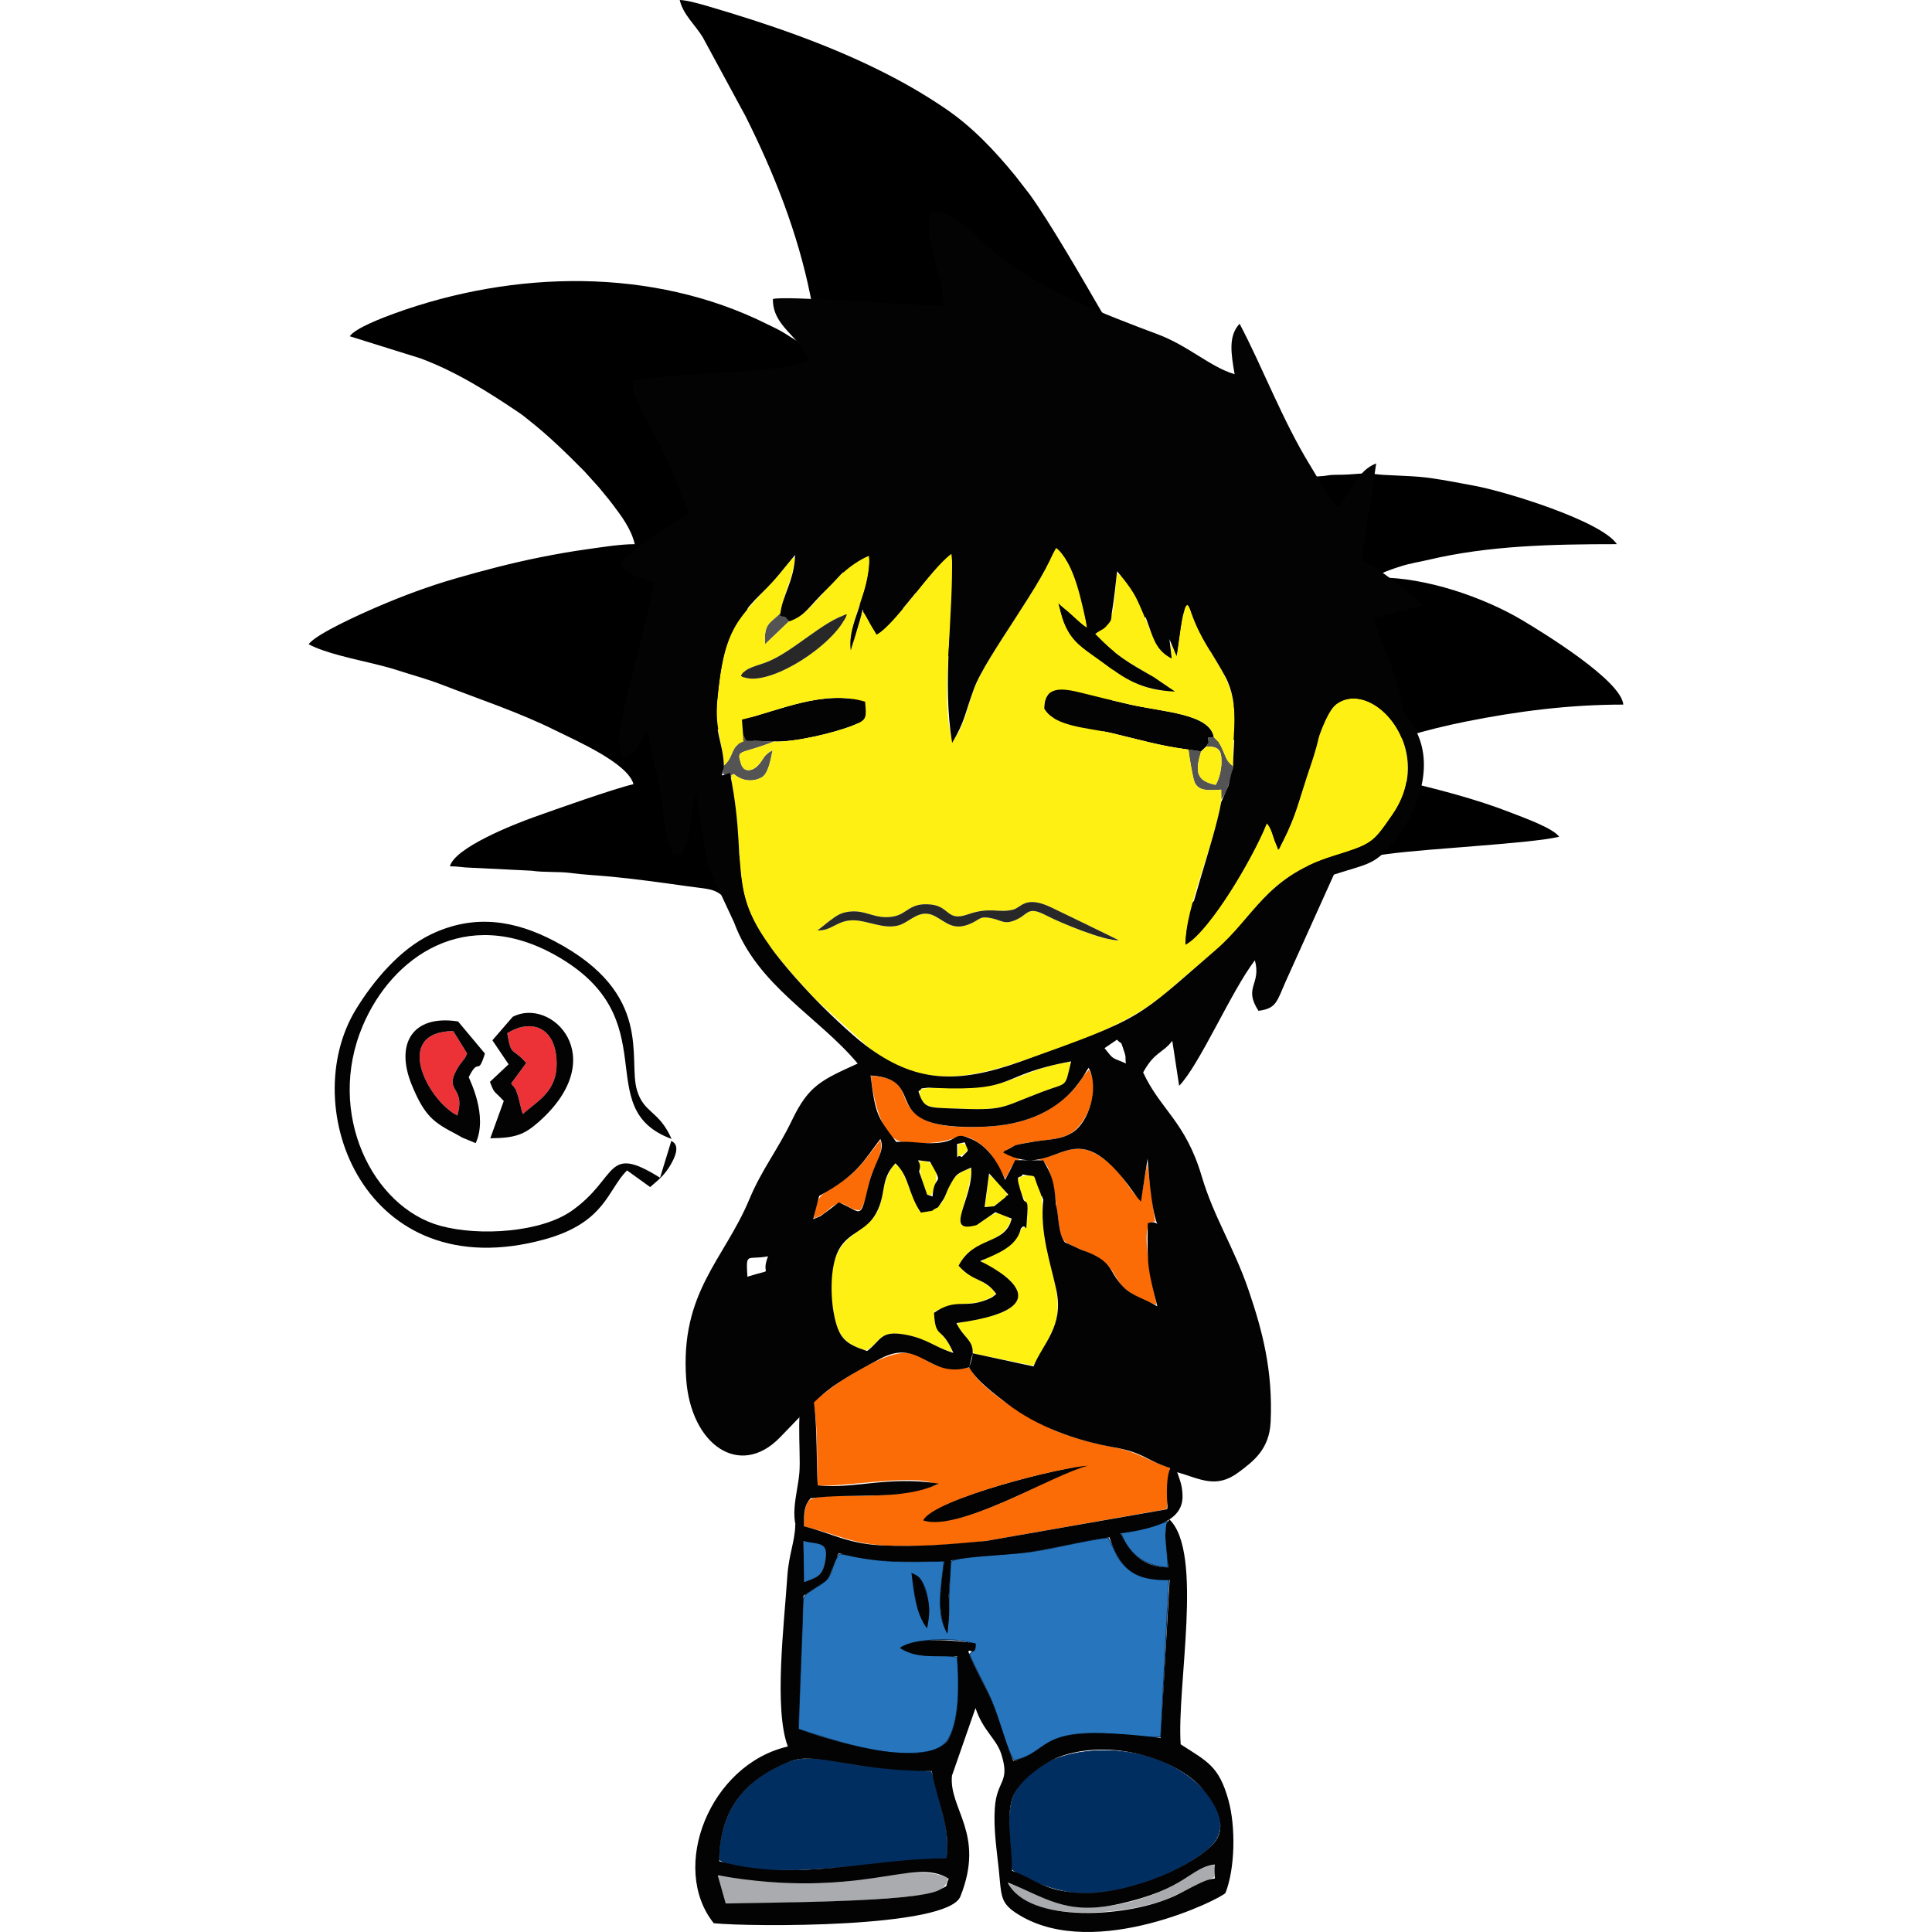 <?xml version="1.0" encoding="UTF-8"?>
<!DOCTYPE svg PUBLIC "-//W3C//DTD SVG 1.1//EN" "http://www.w3.org/Graphics/SVG/1.1/DTD/svg11.dtd">
<!-- Creator: CorelDRAW 2017 -->
<svg xmlns="http://www.w3.org/2000/svg" xml:space="preserve" width="200mm" height="200mm" version="1.1" style="shape-rendering:geometricPrecision; text-rendering:geometricPrecision; image-rendering:optimizeQuality; fill-rule:evenodd; clip-rule:evenodd"
viewBox="0 0 20000 20000"
 xmlns:xlink="http://www.w3.org/1999/xlink">
 <defs>
  <style type="text/css">
   <![CDATA[
    .str0 {stroke:#012E61;stroke-width:7.62;stroke-miterlimit:22.926}
    .fil4 {fill:#A9ABAE}
    .fil8 {fill:#FFF212}
    .fil10 {fill:#ED3237}
    .fil0 {fill:black}
    .fil3 {fill:#012E61}
    .fil2 {fill:#030303}
    .fil11 {fill:#030303}
    .fil9 {fill:#2776BD}
    .fil6 {fill:#282828}
    .fil1 {fill:#545454}
    .fil7 {fill:#FB6B06}
    .fil5 {fill:#FEF012}
   ]]>
  </style>
 </defs>
 <g id="Capa_x0020_1">
  <g id="_2850304503472">
   <path class="fil0" d="M8754.58 6506.64c50.82,-42.73 297.14,-553.79 407.27,-727.92 117.03,-185.06 368.12,-533.23 562.52,-596.12 -16.81,89.32 -72.51,179.41 -104.06,270.4 -133.86,386.15 -122.98,751.91 -194.61,947.1 -83.14,-71.86 -117.94,-231.84 -263.62,-231.8 -354.3,0.09 -396.74,811.7 -328.32,1136.14 29.36,139.21 78.46,261.24 150.26,354.43 87.34,113.33 244.04,118.98 332.31,1.55 199.24,-265.04 51.56,-353 344.85,-678.76 88.27,-98.06 144.71,-192.82 243.16,-261.58 91.49,-63.91 68.32,-34.87 134.58,-118.15 80.05,-100.61 586.43,-473.02 714.46,-560.92 227.19,-155.99 993.49,-711.17 1285.57,-768.41 -43.08,199.83 -180.07,433.36 -265.03,605.84 -117.17,237.86 -146.6,351.45 -307.74,550.54 -27.98,-20.78 -15.98,-7.57 -39.9,-43 -37.3,-55.23 -41.15,-84.46 -103.73,-148.44 -306.65,-313.54 -572.12,427.4 -460.82,1018 143.64,762.28 529.81,460.59 583.29,247.29 22.64,-90.27 44.61,-172.87 66.24,-266.05 37.81,-162.9 3.44,-287.81 20.71,-485.3 9.96,-113.78 79.33,-76.7 244.94,-272 50.98,-60.11 104.12,-112.31 154.46,-177.49 50.25,-65.07 104.7,-133.3 159.97,-184.18 151.74,199.13 41.04,731.58 51.56,877.96 89.9,-33.25 165.3,-74.23 233.41,-129.49 42.19,-34.23 74.29,-53.36 103.77,-82.57 39.03,-38.66 51.52,-61.25 90.92,-94.88 112.62,-96.12 229.12,-297.58 361.25,-386.69 6.89,335.84 -70.91,785.87 -197.06,1095.52 -45.27,111.11 -101.86,200.38 -140.86,294.6l287.05 -52.98c-17.85,104.78 -109.67,300.75 -49.84,396.93 64.13,57.59 147.23,28.42 235.27,28.66 -38.9,331.86 -345.21,821.85 -537.48,1066.97 -976.58,1245.08 -3022.18,1562.76 -4323.6,367.99 -216.06,-198.37 -414.29,-403.77 -595.33,-707.09 -139.38,-233.52 -326.49,-617.03 -357.85,-939.29l221.76 9.36 -63.29 -317.91c137.81,32.2 126.67,191.41 389.04,192.05 -35.64,-606.14 -309.9,-1146.83 141.9,-1915.62 73.11,-124.39 154.88,-231.8 238.21,-333.52l343.77 -359.9c151.22,-130.71 429.51,-358.98 616.41,-398.96 -61.36,194.72 -231.2,464.94 -329.69,778.38 -93.67,298.09 -121.91,673.78 -56.08,999.31zm-296.23 -2879.56c-129.37,-30.12 -265.25,-139.04 -381.14,-203.55 -46.65,-25.96 -84.28,-42.37 -132.75,-66.59 -1187.61,-593.62 -2624.33,-559.96 -3857.02,-113.6 -116.14,42.06 -409.73,152.57 -466.69,237.6l729.06 227.76c367.85,136.07 704.47,347.75 1027.91,566.72 39.24,26.56 56.45,42.6 90.35,69.11 207.85,162.55 396.03,346.91 581.71,534.51l151.23 167.67c49.34,61.61 95.12,113.39 142.39,176.53 87.04,116.3 190.26,249.17 227.76,410.04 -152.98,0 -348.06,32.35 -492.53,52.36 -164.01,22.71 -320.26,50.46 -476.55,81.6 -301.37,60.05 -595.1,137.04 -882.88,220.14 -289.06,83.46 -549.02,181.53 -809.76,293.23 -159.39,68.28 -643.48,283.74 -713.98,388.98 178.7,94.52 477.09,152.66 685.85,204.53 81.84,20.33 160.92,40.44 239.48,66.17 159,52.07 298.36,87.59 451.24,146.77 390.99,151.37 801.17,286.98 1174.99,472.83 214.74,106.77 752.52,339.5 810.84,557.88 -209.59,48.81 -801.4,259.54 -1028.31,340.46 -219.58,78.32 -820.63,316.87 -872.18,509.84 88.3,0 127.57,11.83 198.97,13.68l646 31.79c131.9,19.95 280.5,6.45 413.97,24.6 122.49,16.64 282.32,24.79 414.4,37.44 263.21,25.2 528.62,62.66 790.95,99.46 262.45,36.81 308.17,16.06 453.68,210.76 123.83,165.7 282.2,318.47 442.43,447.87 212.38,171.5 434.72,313.89 679.8,436.44 711.77,355.87 1638.49,448.13 2436.72,217.19 244.42,-70.71 474.24,-150.98 689.04,-281.05 195.03,-118.11 407.46,-237.27 572.45,-397.6 85.77,-83.32 172.99,-149.59 252.18,-239.48l325.16 -405.68c38.31,-52.14 67.33,-81.27 127.54,-111.65 74.22,-37.43 308.03,-69.63 408.7,-83 142.78,-18.97 273.53,-48.75 422.22,-69.5 139.02,-19.41 282.01,-37.93 433.19,-58.52 432.5,-58.92 1467.21,-106.58 1775.27,-178.33 -59.47,-88.78 -368.63,-198.71 -495.61,-248.56 -368.33,-144.61 -774.34,-247.25 -1162.88,-338.8 -186.65,-43.97 -444.22,-112.42 -640.7,-116.8l0 -26.57c37.7,-10.06 88.74,-57.28 132.7,-79.91 345.32,-177.85 816.4,-304.98 1199.58,-381.84 536.91,-107.7 1071.62,-175.98 1631.41,-175.98 -20.81,-250.03 -833.15,-746.49 -1042.23,-871.27 -406.65,-242.69 -1001.24,-444.04 -1482.89,-444.04 11.96,-44.8 51.82,-56.27 98.36,-74.39 44.96,-17.5 89.42,-30.94 129.12,-43.64 90.61,-29.01 189.24,-43.82 280.19,-65.33 624.28,-147.6 1275.41,-162.08 1951,-162.08 -163.41,-243.96 -1175.54,-551.83 -1480.79,-605.58 -81.48,-14.34 -134.41,-25.89 -212.66,-39.83 -354.51,-63.17 -354.74,-51.96 -725.41,-71.97 -75.77,-4.09 -141.49,-20.74 -238.46,-12.66 -83.17,6.93 -151.39,12 -253.67,12.14 -62.03,0.07 -78.15,7.08 -121.11,11.78l-370.17 28.53c-7.09,-318.23 -548,-899.52 -810.58,-1102.85 -169.08,-130.93 -337.61,-264.1 -531.42,-358.91 -272.48,-133.29 -509.54,-126.92 -597.83,-279.23 -197.57,-340.84 -528.19,-913.55 -737.06,-1202.93l-150.82 -194.67c-211.89,-257.82 -440.13,-501.04 -718.12,-690.42 -219.41,-149.47 -429.87,-270.71 -671.56,-391.52 -566.09,-282.96 -1178.29,-490.87 -1788.13,-670.34 -64.79,-19.07 -218.17,-63.13 -293.99,-64.82 35.83,153.75 162.96,259.93 238.62,385.9l443.6 818.7c295.4,590.61 537.93,1201.15 670.09,1854.46 32.42,160.25 69.73,387.66 69.73,568.02z"/>
   <path class="fil1" d="M7495.41 7922.8c-1.07,6.54 -11.08,52.82 -11.33,57.58 -2.25,43.03 -4.84,23.59 9.09,34.55 116.87,91.79 -25.69,-79.48 75.31,40.75 18.53,-58.53 -30.22,-12.47 28.99,-43.02 70.64,64.1 183.47,91.45 287.32,34.83 69.49,-37.89 93.42,-187.16 113.37,-281.98 -104.88,57.97 -87.49,92.31 -154.84,161.95 -46.27,47.85 -139.92,80.7 -171.99,-20.12 -50.09,-157.46 -15.05,-90.61 340.37,-231.09l-285.15 -10.93 -34.9 -70 4 82.13c-137.14,46.23 -95.15,158.28 -200.24,245.35z"/>
   <path class="fil1" d="M12487.53 7727.08c127.36,1.49 158.88,33.15 157.29,164.94 -0.96,80.02 -26.77,181.9 -60.6,232.79 -208.99,-42.47 -210.28,-145.39 -150.91,-346.11l-130.73 -19.07c7.49,65.6 42.67,281.3 62.23,332.82 41.27,108.68 165.86,85.43 276.84,82.2l1.13 101.07c70.04,-85.92 90.72,-219.07 125.25,-341.95 -67.75,-53.58 -67.21,-70.65 -105.37,-159.16 -34.48,-79.94 -44.03,-89.56 -97.06,-144.78l-60.14 5.69c6.87,88.36 16.34,23.41 -17.93,91.56z"/>
   <path class="fil1" d="M8183.64 6416.76l-76.22 -32.42 -12.56 -57.39c-105.81,126.34 -191.5,103.16 -174.96,342.13l263.74 -252.32z"/>
   <path class="fil2" d="M12302.58 7759.63l130.73 19.07 54.22 -51.62c34.27,-68.15 24.8,-3.2 17.93,-91.56l60.14 -5.69c-43.95,-242.71 -520.77,-257.75 -871.85,-337.66 -171.56,-39.06 -334.22,-79.13 -498.84,-120.23 -199.53,-49.8 -384.42,-76.15 -386.16,163.6 108.29,190.55 465.42,197.65 704.43,254.36 272.79,64.73 496.88,132.03 789.4,169.73z"/>
   <path class="fil2" d="M7691.65 7595.32l34.9 70 285.15 10.93c210.16,9.41 634.86,-89.77 839.08,-174.56 127.01,-52.74 117.42,-78.3 104.83,-237.93 -429.46,-129.31 -905.07,97.2 -1275.29,185.69l11.33 145.87z"/>
   <path class="fil3 str0" d="M10478.45 19352.37c124.69,104.54 467.3,227.48 672.49,240.48 440.17,27.9 1058.22,-190.64 1366.39,-466.24 333.58,-298.33 -127.39,-803.34 -650.07,-947.26 -442.22,-121.76 -1097.57,-71.3 -1349.67,359.94 -114.95,196.63 -49.82,564.84 -39.14,813.08z"/>
   <path class="fil3 str0" d="M7448.68 19252.89c363.18,243.46 1834.32,-7.39 2350.28,-17.74 14.34,-190.72 -5.27,-313.16 -51.29,-488.96 -25.55,-97.62 -72.71,-322.52 -107.97,-404.22 -256.41,-35.78 -517.64,-29.09 -786.66,-71.28 -237.23,-37.19 -491.98,-110.27 -714.27,-21.17 -393.24,157.61 -689.39,467.85 -690.09,1003.37z"/>
   <path class="fil4" d="M7505.96 19702.77c489.98,0.02 1362.53,-13.63 1855.64,-66.13 222.21,-23.66 418.08,-27.33 453.31,-190.78 -249.87,-145.27 -815.23,12.86 -1132.23,37.59 -466.46,36.39 -797.79,-15.93 -1247.32,-62.43l70.6 281.75z"/>
   <path class="fil4" d="M10442.91 19498.94c164.07,399.57 1162.27,344.71 1647.64,155.83l481.87 -222.82 0.88 -126.96c-126.26,20.14 -172.76,52.83 -261.43,113.23 -360.69,245.71 -956.92,416.72 -1384.23,277.65 -171.99,-55.98 -327.58,-155.48 -484.73,-196.93z"/>
   <path class="fil5" d="M8458.99 9630.59c21.06,-7.4 96.56,-75.04 132.38,-100.42 52.73,-37.36 92.89,-74.39 173.46,-88.95 194.46,-35.12 281.62,79.38 476.81,47.56 155.91,-25.4 169.61,-149.48 397.29,-125 193.69,20.83 161.65,178.32 379.38,102.05 234.05,-82 317.72,-10.84 469.87,-49.49 84.96,-21.6 126.38,-151.67 396.13,-22.08 236.72,113.73 466.87,225.4 697.38,339.07 -147.75,9.81 -613.82,-185.19 -743.91,-253.15 -219.95,-114.91 -181.11,-3 -353.46,55.04 -91.71,30.87 -120.99,-8.23 -214.12,-28.22 -123.68,-26.55 -117.63,3.64 -204.2,45.87 -192.66,94 -267.35,-5.38 -387.64,-68.85 -162.26,-85.62 -258.8,65.84 -381.49,96.99 -152.22,38.65 -307.21,-48.87 -454.6,-53.98 -176.46,-6.1 -233.63,115.45 -383.28,103.56zm-787.83 -2633.27c39.38,-88.15 170.96,-102.74 285.54,-151.16 265.32,-112.14 566.23,-416.79 809.45,-486.48 -110.24,310.24 -841.56,786.95 -1094.99,637.64zm512.48 -580.56l-263.74 252.32c-16.54,-238.97 69.15,-215.79 174.96,-342.13 -7.82,-156.48 126.22,-336.25 130.7,-563.34 -73.28,65.12 -102.65,119.16 -175.94,200.4 -430.29,476.99 -554.5,517.19 -624.64,1286.91 -25.31,277.75 47.46,415.94 70.43,671.88 105.09,-87.07 63.1,-199.12 200.24,-245.35l-4 -82.13 -11.33 -145.87c370.22,-88.49 845.83,-315 1275.29,-185.69 12.59,159.63 22.18,185.19 -104.83,237.93 -204.22,84.79 -628.92,183.97 -839.08,174.56 -355.42,140.48 -390.46,73.63 -340.37,231.09 32.07,100.82 125.72,67.97 171.99,20.12 67.35,-69.64 49.96,-103.98 154.84,-161.95 -19.95,94.82 -43.88,244.09 -113.37,281.98 -103.85,56.62 -216.68,29.27 -287.32,-34.83 -59.21,30.55 -10.46,-15.51 -28.99,43.02 194.47,1258.49 -106.26,1245.06 873.14,2288.42l552.71 501.75c536.49,401.12 972.28,349.33 1645.74,116.25 556.25,-192.5 1050.06,-362.86 1425.63,-683.24 191.1,-163.02 379.18,-323.97 569.83,-485.14 326.27,-275.81 458.77,-715.74 1173.84,-934.73 398.89,-122.15 418.97,-145.85 614.94,-439.27 441.46,-661 -203.1,-1390.63 -580.63,-1137.94 -171.33,114.67 -317.1,799.66 -437.01,1135.03 -48.95,136.94 -112.22,255.58 -165.23,371.88 -57.64,-71.43 -56.09,-154.24 -98.81,-224.5 -17.96,-29.55 -12.55,-21.59 -31.46,-41.38 -148.25,374.59 -578.19,1103.68 -835.46,1250.05 -19.27,-349.58 319.3,-1081.07 367.07,-1497.14l-1.13 -101.07c-110.98,3.23 -235.57,26.48 -276.84,-82.2 -19.56,-51.52 -54.74,-267.22 -62.23,-332.82 -292.52,-37.7 -516.61,-105 -789.4,-169.73 -239.01,-56.71 -596.14,-63.81 -704.43,-254.36 1.74,-239.75 186.63,-213.4 386.16,-163.6 164.62,41.1 327.28,81.17 498.84,120.23 351.08,79.91 827.9,94.95 871.85,337.66 53.03,55.22 62.58,64.84 97.06,144.78 38.16,88.51 37.62,105.58 105.37,159.16 -21.46,-382.3 86.52,-605.26 -101.57,-958.62 -130.77,-245.69 -225.96,-335.1 -329.69,-624.82 -2.28,-6.33 -15.06,-40.49 -16.83,-43.84 -29.99,-56.85 -6.33,-21.87 -37.89,-50.7 -58.38,142.56 -73.19,348.14 -100.47,522.04 -23.53,-33.75 -56.46,-90.54 -63.57,-129.37l6.99 162.2c-243.79,-113.57 -309.67,-738.19 -564.35,-877.28 -37.33,452.15 -24.94,487.45 -223.16,628.93 122.64,123.55 202.02,204.18 375.93,311.19 153.74,94.59 307.57,175.52 433.2,280.77 -314.85,4.31 -539.67,-156.1 -722.06,-290.56 -222.65,-164.15 -396.43,-238.83 -457.19,-594.66 125.03,74.84 175.36,162.77 283.72,228.17 -31.67,-263.48 -147.57,-705.28 -318.18,-824.68l-265.34 482.54c-145.62,225.92 -498.07,748.37 -582.42,969.4 -65.53,171.74 -111.67,434.01 -227.51,546.47 -147.62,-547.18 57.75,-1374.31 -8.22,-1937.81 -226.84,165.85 -556.6,702.64 -766.79,828.85 -67.1,-62.92 -94.21,-163.03 -153.48,-237.04l-115.08 387.68c-52.55,-272.45 225.31,-635.46 179.99,-959.17 -399.22,175.18 -580.22,622.05 -810.42,663.3z"/>
   <path class="fil5" d="M9955.75 12688.1c-37.86,-143.5 102.26,-380.89 97.28,-593.98 -367.81,101.55 -145.31,447.86 -530.63,453.34l-174.35 -403.36c-38.26,-69.35 -36.31,-69.11 -93.54,-95.23 -161.7,263.36 -87.55,367.15 -196.66,534.61 -147.01,225.66 -560,204.35 -429.16,993.92 41.66,251.42 113.52,332.75 334.56,402.31 159.86,-80.25 120.79,-226.97 438.6,-157.61 192.32,41.96 287.07,128.48 456.46,175.26 -59.79,-196.25 -182.39,-161.58 -188.03,-421.78 156.85,-49.65 127.69,-67.56 346.93,-80.22 118.12,-6.82 218.93,-41.39 290.82,-98.94 -94.43,-155.3 -293.54,-157.68 -381.07,-294.56 125.19,-284.84 451.05,-205.77 539.61,-474.14 -213.72,-200.59 -237.53,103.93 -510.82,60.38z"/>
   <path class="fil5" d="M9525.67 11280.27c-27.57,204.97 174.1,188.52 352.72,194.69 559.72,19.31 455.94,-2.66 934.28,-181.25 222.22,-82.96 226.67,-33.82 270.08,-300.83 -303.2,39.91 -455.25,135.91 -711.91,217.25 -290.73,92.15 -655.97,9.28 -845.17,70.14z"/>
   <path class="fil5" d="M12433.31 7778.7c-59.37,200.72 -58.08,303.64 150.91,346.11 33.83,-50.89 59.64,-152.77 60.6,-232.79 1.59,-131.79 -29.93,-163.45 -157.29,-164.94l-54.22 51.62z"/>
   <path class="fil5" d="M10195.22 12494.6c96.21,-7.42 72.66,5.87 141.92,-44.86 42.34,-31.01 62.62,-45 92.85,-80.29 -28.16,-42.03 -57.23,-79.95 -94.26,-120.07 -37,-40.1 -62.57,-51.82 -95.86,-91.83l-44.65 337.05z"/>
   <path class="fil5" d="M9510.22 12020.66c19.57,50.03 9.57,118.7 37.57,201.42 64.98,191.96 35.27,128.08 91.91,153.47 90.51,-177.72 78.71,-376.57 -129.48,-354.89z"/>
   <path class="fil5" d="M9912.43 11968.09c127.09,-13.81 138,-143.49 14.52,-129.89 -2.39,5.61 -5.85,12.18 -7.09,16.86l-7.43 113.03z"/>
   <path class="fil6" d="M8458.99 9630.59c149.65,11.89 206.82,-109.66 383.28,-103.56 147.39,5.11 302.38,92.63 454.6,53.98 122.69,-31.15 219.23,-182.61 381.49,-96.99 120.29,63.47 194.98,162.85 387.64,68.85 86.57,-42.23 80.52,-72.42 204.2,-45.87 93.13,19.99 122.41,59.09 214.12,28.22 172.35,-58.04 133.51,-169.95 353.46,-55.04 130.09,67.96 596.16,262.96 743.91,253.15 -230.51,-113.67 -460.66,-225.34 -697.38,-339.07 -269.75,-129.59 -311.17,0.48 -396.13,22.08 -152.15,38.65 -235.82,-32.51 -469.87,49.49 -217.73,76.27 -185.69,-81.22 -379.38,-102.05 -227.68,-24.48 -241.38,99.6 -397.29,125 -195.19,31.82 -282.35,-82.68 -476.81,-47.56 -80.57,14.56 -120.73,51.59 -173.46,88.95 -35.82,25.38 -111.32,93.02 -132.38,100.42z"/>
   <path class="fil6" d="M9568.15 15742.35c469.26,91.67 1457.29,-551.39 1654.81,-555.96 -205.11,-12.76 -1566.67,333.44 -1654.81,555.96z"/>
   <path class="fil6" d="M7671.16 6997.32c253.43,149.31 984.75,-327.4 1094.99,-637.64 -243.22,69.69 -544.13,374.34 -809.45,486.48 -114.58,48.42 -246.16,63.01 -285.54,151.16z"/>
   <path class="fil6" d="M9596.76 16844.21c38.73,-199.66 16.26,-496.25 -156.2,-553.76 16.24,197.29 52.57,431.99 156.2,553.76z"/>
   <path class="fil7" d="M9015.82 11135.59c16.88,213.48 109.2,658.06 324.74,683.84 605.58,72.4 537.7,-166.97 794.61,14.6 152.45,107.76 169.83,203.69 272.53,367.96 44.81,-73.33 64,-169.06 144.54,-197.76l-154.5 -72.85c13.58,-17.81 4.72,-9.9 29.43,-28.88 77.81,-59.79 212.81,-75.73 307.08,-89.01 138.79,-19.55 255.78,-19.22 366.19,-91.89 130.24,-85.72 307.76,-418.08 170.68,-648.6l-56.06 66.45c-10.57,15.65 -22.12,36.98 -38.76,60.75 -77.5,110.75 -217.79,229.24 -339.09,297.6 -192.8,108.64 -410.31,157.73 -659.55,166.72 -247.87,8.94 -554.47,5.42 -707.86,-140.11 -188.32,-178.68 -38.09,-356.26 -453.98,-388.82z"/>
   <path class="fil7" d="M8903.57 12529.04c69.58,-96.96 76.73,-247.52 116.37,-361.28 41.07,-117.92 128.18,-232.44 93.51,-366.71 -114.69,146.57 -211.18,291.74 -346.07,392.33 -283.64,211.5 -297.41,127.16 -342.59,419.19 126.49,-40.79 141.84,-100.44 223.47,-141.84 97.48,-49.45 124.5,56.74 255.31,58.31z"/>
   <path class="fil7" d="M10936.49 12485.45c53.4,357.95 16.95,352.29 234.02,441.65 570.15,234.71 187.24,362.26 801.8,581.51 -23.45,-130.88 -156.53,-701.67 -78.59,-829.65 23.26,-38.2 -2.46,-2.61 31.63,-29.03 0.03,-0.02 60.53,-9.71 29.1,-20.9l-79.45 -583.26 -64.72 380.13c-120.7,-91.81 -187.21,-296.54 -408.78,-446.09 -265.43,-179.13 -380.57,-37.98 -655.22,25.74 134.95,-16.5 171.9,357.13 190.21,479.9z"/>
   <path class="fil7" d="M9568.15 15742.35c88.14,-222.52 1449.7,-568.72 1654.81,-555.96 -197.52,4.57 -1185.55,647.63 -1654.81,555.96zm-1149.31 -1232.84c51.13,243.28 34.58,606.29 45.39,867.7 307.59,20.03 1009.96,-129.7 1236.84,-7.07 -574.11,187.93 -1036.2,72.24 -1276.42,139.28l-29.62 11.73c-4.36,-7.83 -83.83,43.03 -68.14,283.25 345.11,74.6 481.87,185.31 894.27,196.76 313.34,8.7 704.83,-9.48 1011.2,-53.63l1844.75 -325.33c22.83,-135.79 0.09,-265.05 33.1,-430.75 -208.93,-55.32 -313.96,-157.12 -568.76,-206.27 -219.06,-42.26 -415.68,-93.18 -607.48,-170.15 -261.13,-104.8 -814.1,-448.32 -892.48,-658.34 -653.34,99.64 -360.72,-461.86 -1289.72,109.91 -131.37,80.85 -230.4,169.3 -332.93,242.91z"/>
   <path class="fil8" d="M10798.41 12687.74c-21.7,-251.3 18.04,-302.26 -98.98,-514.97 -322.98,-29.89 -79.56,194.01 -64.18,335.5 4.96,45.58 -5.69,130.17 -9.19,179.14 -74.82,45.02 -43.86,25.71 -95.38,114.59 -95.3,164.44 -289.63,181.38 -372.91,261.39 122.52,55.67 468.48,243.49 357.13,418.52 -86.11,135.34 -407.97,177.91 -602.23,214.59 10.99,108.38 96.33,80.59 167.45,315.58l614.04 125.31c49.67,-65.3 191.42,-329.59 220.76,-413.94 108.92,-313.15 -80.69,-620.88 -116.51,-1035.71z"/>
   <path class="fil9 str0" d="M9440.56 16290.45c172.46,57.51 194.93,354.1 156.2,553.76 -103.63,-121.77 -139.96,-356.47 -156.2,-553.76zm367.44 605.6c-130.54,-182.25 -58.08,-498.57 -37.49,-733.05 -195.08,2.14 -385.48,9.56 -580.84,-1.9 -187.31,-10.98 -347.85,-61.56 -504.95,-73.5 -102.92,165.76 -35.96,223.76 -221.54,337.26 -186.02,113.78 -144.31,78.26 -156.37,400.79 -13.4,358.25 -30.79,717.86 -39.31,1075.15 362.18,109.32 791.02,272.48 1213.88,245.09 261.63,-16.95 345.12,-89.51 400.87,-319.78 47.21,-194.98 44.79,-469.17 24.33,-670.48 -238.33,-43.73 -368.24,23.9 -582.87,-91.02 99.52,-108.08 638.38,-119.67 773.68,-40 -1.57,15.54 14.99,14.23 -40.21,79.7l-22.7 19.77c80.87,184.8 176.1,342.12 250.47,528.58 60.24,151 134.87,452.22 210.25,566.82 252.79,-34.73 287.7,-226.41 651.49,-268.59 306.61,-35.57 596.21,45.84 867.77,29.32l85.51 -1624.56c-173.91,-1 -313.22,-18.3 -423.22,-114.4 -47.54,-41.52 -80.91,-77.06 -116.26,-142.28l-80.87 -166.51c-1.45,-7.98 -6.1,-9.34 -9.54,-13.72 -274.08,32.93 -531.9,107.79 -800.56,146.49 -223.69,32.21 -644.92,16.38 -827.23,99.14l-34.29 731.68z"/>
   <path class="fil9 str0" d="M8325.31 16371.32c122.98,-29.81 193.8,-80.26 216.36,-206.44 35.53,-198.78 -48.24,-184.06 -223.26,-205.73l6.9 412.17z"/>
   <path class="fil9 str0" d="M12089 16226.01c-0.45,-164.12 -40.96,-322.04 -5.11,-476.33 -168.67,53.17 -275.15,99.82 -478.15,119.37 65.72,201.73 229.87,340.53 483.26,356.96z"/>
   <path class="fil10" d="M5251.11 10695.59c43.26,251.83 49.45,139.47 196.51,308.3l-156.41 212.2c54,72.31 37.54,28.66 73.76,138.29l36.96 147.44c1.81,6.35 5.46,20.84 10.65,30.15 161.8,-145.55 372.99,-237.94 347.7,-575.54 -25.05,-334.16 -273.13,-408.58 -509.17,-260.84z"/>
   <path class="fil10" d="M4734.59 11547.58c92.49,-324.99 -164.41,-226.84 18.93,-517.28 5.67,-8.98 16.31,-19.48 22.07,-28.13 49.37,-74.21 17.83,-7.53 60.29,-95.92l-144.23 -233.12c-637.94,9.38 -259.05,723.92 42.94,874.45z"/>
   <path class="fil2" d="M6832.8 12191.8c-571.75,-358.31 -428.69,1.57 -915.49,343.09 -315.57,221.4 -948.39,265.69 -1356.6,155.32 -702.53,-189.92 -1190.79,-1164.41 -804.86,-2073.17 303.79,-715.32 1065.22,-1248.39 1992.22,-729.59 1178.75,659.7 345.62,1586.35 1204.13,1902.84 -131.48,-298.23 -285.47,-262.06 -358.1,-503.97 -97.51,-324.74 181.05,-997.39 -848.86,-1540.86 -406.17,-214.31 -825.92,-289.95 -1278.27,-75.61 -329.44,156.11 -602.57,485.8 -781.43,777.27 -623.35,1015.77 88.82,2890.7 1947,2384.24 638.58,-174.05 657.39,-519.39 858.99,-715.05l239.01 172.13c85.82,-74.94 141.82,-117.41 200.24,-211.9 142.85,-231.07 26.28,-255.6 18.94,-266.48l-116.92 381.74zm-2098.21 -644.22c-301.99,-150.53 -680.88,-865.07 -42.94,-874.45l144.22 233.13c-42.44,88.39 -10.91,21.7 -60.28,95.91 -5.76,8.65 -16.4,19.15 -22.07,28.13 -183.34,290.44 73.56,192.3 -18.93,517.28zm117.82 -397.26c108.7,-219.2 90.27,3.75 167.55,-244.06l-278.23 -332.45c-474.37,-73.1 -652.9,232.69 -479.36,656.66 133.87,327.07 230.52,390.48 457.51,508.89 10.01,5.21 22.12,12.52 32.09,17.74 10.01,5.22 22.08,13.5 31.8,18.48l140.67 58.03c130.36,-285.56 -64.99,-656.65 -72.03,-683.29zm438.8 65.77l156.41 -212.2c-147.06,-168.82 -153.24,-56.47 -196.52,-308.3 236.05,-147.74 484.13,-73.33 509.18,260.84 25.29,337.6 -185.9,430 -347.7,575.54 -5.19,-9.31 -8.84,-23.8 -10.66,-30.15l-36.95 -147.44c-36.22,-109.63 -19.76,-65.98 -73.76,-138.29zm-219.36 -16.95c49.41,130.02 36.3,82.43 143.26,198.26l-139.6 385.96c259.42,-2.99 351.14,-35.69 505.08,-172.73 753.58,-670.9 124.78,-1294.88 -273.5,-1084.13l-209.92 242.6 167.75 248.41 -193.07 181.63z"/>
   <g>
    <path class="fil11" d="M10432.66 19488.56c375.47,141.85 587.26,346.12 1150.96,221.34 709.07,-156.96 729.37,-375.17 991.62,-408.7 -18.86,229.27 65.65,91.35 -145.8,189.51 -95.78,44.46 -158.36,82.33 -257.41,130.03 -482.74,232.45 -1529.01,296.4 -1739.37,-132.18zm-445.62 -7663.22c41.46,111.68 49.72,64.09 -30.97,152.79 -59.56,-48.23 -44.28,91.85 -48.19,-136.3l79.16 -16.49zm-472.51 301.01c46.9,-133.83 -108.7,-124.46 112.94,-100.1 160.54,279.1 42.47,102.31 26.35,359.5l-55.84 -18.79 -83.45 -240.61zm132.92 408.37c81.6,-60.65 33.16,9.83 114.36,-112.35 27.15,-40.83 36.99,-85.44 61.74,-132.57 78,-148.46 83.18,-137.37 229.92,-203.44 28.76,319.94 -301,695.09 56.52,595.58l194.09 -133.38 168.62 66.18c-64.24,279.1 -388.86,174.97 -549.53,488.12 159.23,177.84 265.64,118.37 390.79,292.88 -43.11,32.52 -32.63,32.41 -101.75,60.06 -231.12,92.42 -316.87,-23.08 -543.62,134.41 16.57,285.07 72.65,122.42 200.27,414.43 -191.93,-57.43 -264.29,-143.57 -487.16,-186.73 -272.03,-52.66 -256.33,55.99 -405.74,167.74 -215.41,-73.2 -295.72,-118.75 -345.83,-398.35 -35.52,-198.12 -35.73,-509.51 64.25,-669.23 106.38,-169.96 273.95,-174.14 374.29,-357.33 112.2,-204.85 37.17,-344.39 200.17,-518.19 145.4,131.89 129.14,313.49 263.96,510.23l114.65 -18.06zm544.85 -38.4l46.78 -349.91 199.58 221.1c-12.12,10.7 -25.6,11 -29.8,26.08l-87.18 70.07c-6.36,4.99 -20.92,15.6 -31.14,23.7l-98.24 8.96zm-159.99 1657.89c79.32,144.35 275.84,285.27 391.76,374.89 309.56,239.27 714.74,384.11 1106.75,453.6 313.75,55.63 323.6,131.14 582.48,214.13 -54.51,136.91 -26.85,403.08 -27.1,386.82 -0.1,-6.75 -0.53,26.97 -4.35,39.73l-1872.8 328.28c-368.44,34.55 -703.67,64.47 -1089.38,45.52 -377.26,-18.53 -538.31,-146.92 -886.51,-216.51 -4.36,182.22 -68.11,310.02 -83.17,541.55 -31.22,479.27 -140.99,1369.19 5.59,1757.49 -807.56,186.01 -1228.39,1252.62 -766.76,1829.46 383.87,39.28 2421.34,51.38 2552.88,-276.68 261.26,-651.68 -122.12,-906.36 -86.83,-1251.5l243.59 -699.11c79.32,238.59 215.21,314.23 266.94,476.91 95.37,299.88 -46.66,263.05 -66.94,557.51 -15.33,222.63 21.95,448.3 41.36,641.4 28.45,282.9 12.68,346.09 211.77,466.99 791.04,480.38 2097.33,-172.64 2134.66,-229.65 97.51,-244.85 108.65,-679.99 30.04,-961.57 -97.92,-350.81 -215.83,-396.98 -493.98,-576.12 -42.49,-598.58 239.72,-1987.16 -116.67,-2328.3 -50.53,70.64 -25.1,43.88 -43.06,165.35l31.08 332.13c-275.07,-5.41 -402.48,-161.27 -493.34,-354.6 271.8,-40.33 641.66,-98 641.27,-378.55 -0.15,-111.25 -26.46,-168.11 -55.32,-253.14 236.8,67.88 401.79,176.17 636.3,0.49 153.57,-115.03 318.25,-237.44 331.1,-522.96 23.91,-531.03 -85.77,-945.08 -229.61,-1365.7 -150.44,-439.91 -357.64,-749.29 -484.53,-1177.23 -168.18,-567.1 -428.66,-688.39 -605.84,-1073.33 120.98,-218.08 199.03,-193.65 301.88,-326.78l70.93 465.89c212.21,-218.14 541.36,-983.83 783.92,-1299.44 69.12,253.13 -122.64,275.16 37.05,522.67 186.63,-22.91 190.75,-97.24 280.83,-301.13l500.17 -1108.96c366.25,-118.96 431.12,-95.28 648.44,-377.88 228.63,-297.29 412.85,-790.71 165.25,-1172.37 -160.52,-247.43 -70.91,-34.69 -138.88,-342.96 -61.75,-280.05 -189.04,-489.67 -259.92,-760.61l508.9 -133.66c-116.53,-109.12 -470.81,-400.82 -636.35,-462.63l150.35 -1006.19c-198.75,76.05 -252.72,290.72 -388.97,448.46 -60.18,-44.24 -24.27,-2.36 -98.32,-100.05l-201.26 -335.97c-280.25,-456.17 -489.13,-1011.2 -725.5,-1458.34 -120.03,126.94 -87.07,313.35 -51.7,522.29 -251.65,-74.28 -477.43,-293.98 -796.95,-413.56 -564.39,-211.19 -1169.13,-444.92 -1637.45,-805.96 -219.8,-169.45 -433.31,-478.54 -715.34,-462.16 -75.13,286.81 125.08,623.49 138.16,974.54 -285.22,-0.59 -1669.33,-111.3 -1767.98,-70.59 -3.38,279.97 267.92,378.39 380.86,634.58 -378.04,156.86 -1352.07,110.84 -1831.49,212.59 -5.63,206.15 192.72,479.03 283.08,662.46 103.41,209.9 212.56,490.53 296.71,709.33 -79.08,44.03 -632.73,399.17 -709.69,514.59 91.06,136.56 184.75,138.28 351.41,202.19 -65.25,373.55 -342.35,1312.8 -365.91,1625.92l31.74 187.31c158.68,-51.81 167.11,-106.58 245.62,-263.92 78.19,97.8 12.77,-28.52 39.42,112.29l54.72 233.75c93.67,284.06 73.49,678.31 197.2,934.95 157.65,-53.4 40.3,91.93 124.87,-122.19 66.36,-168 33.94,-354.5 108.97,-518.83 34.96,171.81 49.71,342.02 80.82,521.63 8.36,48.23 31.38,189.66 44.95,237.61l265.45 570.25c240.88,654.73 870.37,970.94 1279.04,1459.24 -374.85,171.17 -506.46,226.02 -678.26,582.72 -156.18,324.28 -311.77,507.44 -444.23,824.36 -260.8,624.02 -717.34,960 -652.96,1859.59 48.98,684.4 554.51,1028.3 967.19,607.45 437.35,-446 416.58,-488.09 1041.57,-818.27 418.26,-220.96 494.71,212.53 920.28,88.49 107.04,-276.45 -41.36,-266.91 -131.41,-457.68 1277.01,-172.23 245.47,-641.48 245.42,-641.52 187.76,-79.98 379.23,-150.78 421.3,-336.33 68.42,-87.62 47.51,127.31 67.04,-150.99 12.04,-171.47 -23.38,-101.69 -40.94,-153.26 -106.8,-313.58 -34.28,-192.89 -6.92,-256.86 169.8,39.11 83.7,-39.76 182.81,190.41 3.53,8.2 12.39,42.69 14.81,35.77 2.35,-6.75 8.63,23.83 15.47,34.37 -38.44,345.84 77.78,663.48 135.72,938.63 78.89,374.71 -141.67,552.47 -236.97,788.54l-629.51 -135.92 -36.82 144.84zm898.12 -1686.16c-15.75,-237.96 -42.62,-306.17 -131.59,-456.35l-289.38 -1.89 -104.13 204.47c-81.09,-203.51 -194.85,-365.13 -376.12,-434.57 -158.72,-62.74 -101.78,31.02 -320.76,51.33 -151.53,14.06 -269.86,-20.61 -430.36,-10.24 -195.66,-256.65 -215.77,-281.07 -265.65,-687.44 644.06,40.34 -2.64,579.04 1185.91,529.84 836.07,-34.62 1028.96,-571.49 1071.84,-609.15 114.44,221.19 -5.03,562.93 -161.2,665.14 -119.6,78.27 -238.84,73.81 -388.73,96.31 -46.21,6.94 -173.55,28.37 -212.59,42.19l-95.64 52.36c-4.63,-8.92 -18.69,13.35 -26.95,21.3 584.23,324.14 696.7,-511.73 1349.28,411.61 62.05,87.83 24.23,35.07 76.83,96.84l68.27 -445.58c67.76,959.12 188.01,594.86 1.89,669.31 -7.69,443.33 1.27,474.98 99.26,859.19 -123.53,-76.01 -256.32,-104.31 -348.76,-197.38 -170.67,-171.88 -89.15,-266.89 -441.7,-389.06l-165.5 -75.4c-74.24,-87 -62.46,-289.7 -94.22,-392.83zm-6.88 -6811.05c208.87,180.09 270.45,577.62 338.06,859l-305.54 -269.84c103.19,400.24 184.97,403.36 459.94,610.23 216.71,163.05 392.48,288.39 747.95,302.76l-221.61 -150.67c-279.46,-159.81 -364.15,-204.58 -614.43,-446.61l92.3 -50.53c6.39,-5.81 20.3,-15.18 26.66,-22.38 76.99,-87.06 47.35,-58.37 67.04,-173.52 19.99,-116.94 35.91,-274.17 49.82,-401.47 425.35,483.18 272.46,751.14 565.87,903.5l-23.51 -201 74.39 176.55 60.82 -424.6c34.91,-107.83 9.64,-56.7 61.85,-124.29 74.57,295.68 243.81,505.5 381.4,761.01 151.31,280.99 81.03,637.15 80.28,942.82 -30.89,88.19 -33.54,134.48 -49.12,187.49l-74.09 168.46c-71.26,410.32 -376.84,1204.79 -369.87,1475.79 256.45,-127.78 777.58,-1043.62 851.21,-1284.96l96.8 270.93c1.84,-6.42 5.66,23.45 12.4,33.13 151.97,-269.57 186.4,-420.53 297.16,-758.73 50.77,-155.02 92.04,-262.26 123.91,-414.74 196.55,-940.24 1337.46,-10.64 758.87,812.01 -223.69,318.06 -207.68,295.31 -636.66,433.09 -672.55,215.99 -796.17,623.48 -1187.94,961.33 -830.95,716.63 -725.86,694.89 -2016.54,1155.8 -667.71,238.44 -1096.41,219.45 -1608.26,-164.53 -159.33,-119.52 -435.39,-385.76 -558.73,-516.52 -1017.52,-1078.77 -612.59,-1148.98 -847.65,-2305.48 -110.1,34.09 -86.57,51.55 -61.7,-61.88 -8.95,-264.46 -104.02,-343.31 -70.46,-686.38 52.61,-538.02 121.87,-781.44 453.77,-1105.94 178.18,-174.19 218.62,-244.68 352.33,-400.91 -6.75,271.39 -137.28,421.01 -154.3,626.38 71.74,25.81 50.8,14.5 95.97,59.66 166.82,-59.91 189.38,-140.3 388.3,-334.36 160.66,-156.73 208.72,-257.53 443.27,-350.28 -9.3,456.93 -235.1,698.65 -196.46,985.64l123.75 -421.9c8.09,10.8 13.18,28.27 17.17,36.7l125.62 222.2c176.11,-88.79 557.16,-674.39 781.19,-847.56 15.9,657.81 -104.52,1335.36 1.94,1967.57 131.59,-222.47 123.3,-278 224.83,-558.05 123.5,-340.6 751.9,-1136.97 842,-1474.92zm-3492.17 13757.31c1500.74,259.91 2020.68,-201.25 2389.63,34.3 -48.36,109.1 15.44,51.69 -96.44,115.67 -227.88,130.35 -1828.98,130.5 -2212.65,139.99l-80.54 -289.96zm15.18 -147.09c-0.05,-561.76 296.18,-857.72 718.03,-1028.02 282.16,-113.92 608.62,90.09 1481.26,95.94 52.33,299.45 198.16,597.19 151.85,901.05 -832.94,7.54 -1557.27,252.63 -2351.14,31.03zm3029.89 98.78c4.05,-251.83 -75.04,-588.84 20.09,-789.53 75.28,-158.85 326.15,-347.12 516.78,-406.32 546.62,-169.74 1187.46,58.33 1433.13,345.66 115.41,134.99 299.01,395.1 94.55,591.96 -280.87,270.41 -932,509.68 -1366.17,487.15 -373.57,-19.38 -459.17,-144.82 -698.38,-228.92zm-630.91 -3211.61c251.47,-51.77 553.73,-48.38 826.17,-89.93 264.48,-40.33 545.93,-114.54 813.2,-149.69 98.69,294.6 231.12,455.56 623.32,439.81l-93.7 1635.98c-1352.4,-164.97 -1080.64,130.27 -1525.35,237.61 -93.4,-212.72 -154.46,-493.63 -265.1,-710.96 -368.55,-724.01 -104.86,-252.48 -125.42,-506.48 -243.63,-32.82 -601.4,-67.14 -782.83,46.01 160.93,114.05 354.3,82.44 592.78,91.27 17.62,277.26 31.14,661.66 -101.09,874.02 -257.8,309.06 -1286.77,-32.73 -1541.41,-123.61l51.6 -1378.62c312.28,-217.29 217.93,-94.13 334.57,-371.93 3.28,-7.81 12.9,-16.64 15.29,-35.02 2.38,-18.41 8.47,-24.35 15.51,-34.97 349.02,102.1 697.91,93.77 1090.47,83.65 -33.07,267.14 -83.19,533.03 32.04,751.67 22.01,-164.18 25.34,-229.48 16.61,-395.13l23.34 -363.68zm-1527.86 -199.1c179.37,36.74 260.21,6.7 223.9,210.67 -27.1,152.24 -98.71,168.29 -216.98,210.11l-6.92 -420.78zm-580.64 -2738.61c-14.65,-261.86 -8.96,-169.84 213.6,-211.21 -86.8,221.39 96.62,112.96 -213.6,211.21zm742.88 -836.19c395.99,-215.12 456.67,-359.69 633.81,-590.01 55.06,130.07 -63.74,230.27 -125.24,488.79 -86.52,363.62 -64.21,268.66 -305.41,168.1l-121.69 93.02c-104.65,74.88 -33.37,32.65 -143.22,80.67l61.75 -240.57zm1028.07 -1083.72c58.81,-35.35 -12.17,-23.95 94.66,-36.67 13.61,-1.61 56.72,1.51 72.81,2.22 873.35,38.14 636.88,-132.61 1412.58,-275.01 -67.92,284.85 -28.13,212.18 -301.42,316.1 -455.04,173.04 -374.83,192.74 -934.92,171.11 -246.18,-9.51 -290.34,-1.67 -343.71,-177.75zm2147.69 -288.07c-153.96,-67.57 -120.04,-30.77 -221.64,-158.27l129.03 -87.62c63.43,69.06 26.65,-14.99 73.27,119.6 25.74,74.33 7.98,58.85 19.34,126.29z"/>
   </g>
   <path class="fil11" d="M9556.86 15738.78c363.11,127.77 1352.87,-478.85 1702.71,-564.97 -214.23,3.07 -1591.24,340.23 -1702.71,564.97z"/>
   <path class="fil11" d="M9596.08 16857.2c28.33,-156.62 37.22,-206.56 -8.07,-363.95 -39.78,-138.27 -59.79,-174.01 -152.4,-209.62 35.89,212.95 40.1,406.99 160.47,573.57z"/>
   <path class="fil9" d="M8324.59 16376.06c118.28,-41.81 189.89,-57.86 216.99,-210.1 36.31,-203.96 -44.52,-173.92 -223.91,-210.68l6.92 420.78z"/>
   <path class="fil11" d="M8390.19 15510.72c438.54,-61.55 941.05,32.95 1328.18,-152.23 -521.13,-83.01 -870.69,57.64 -1252.96,18.16 -19.94,-227.24 9.48,-951.42 -105.85,-1068.69 -135.66,152.64 -65.85,714.25 -84.34,935.9 -19.7,236.13 -128.42,505.21 42.45,711.42 26.38,-152.77 -35.13,-325.23 72.52,-444.56z"/>
  </g>
 </g>
</svg>

